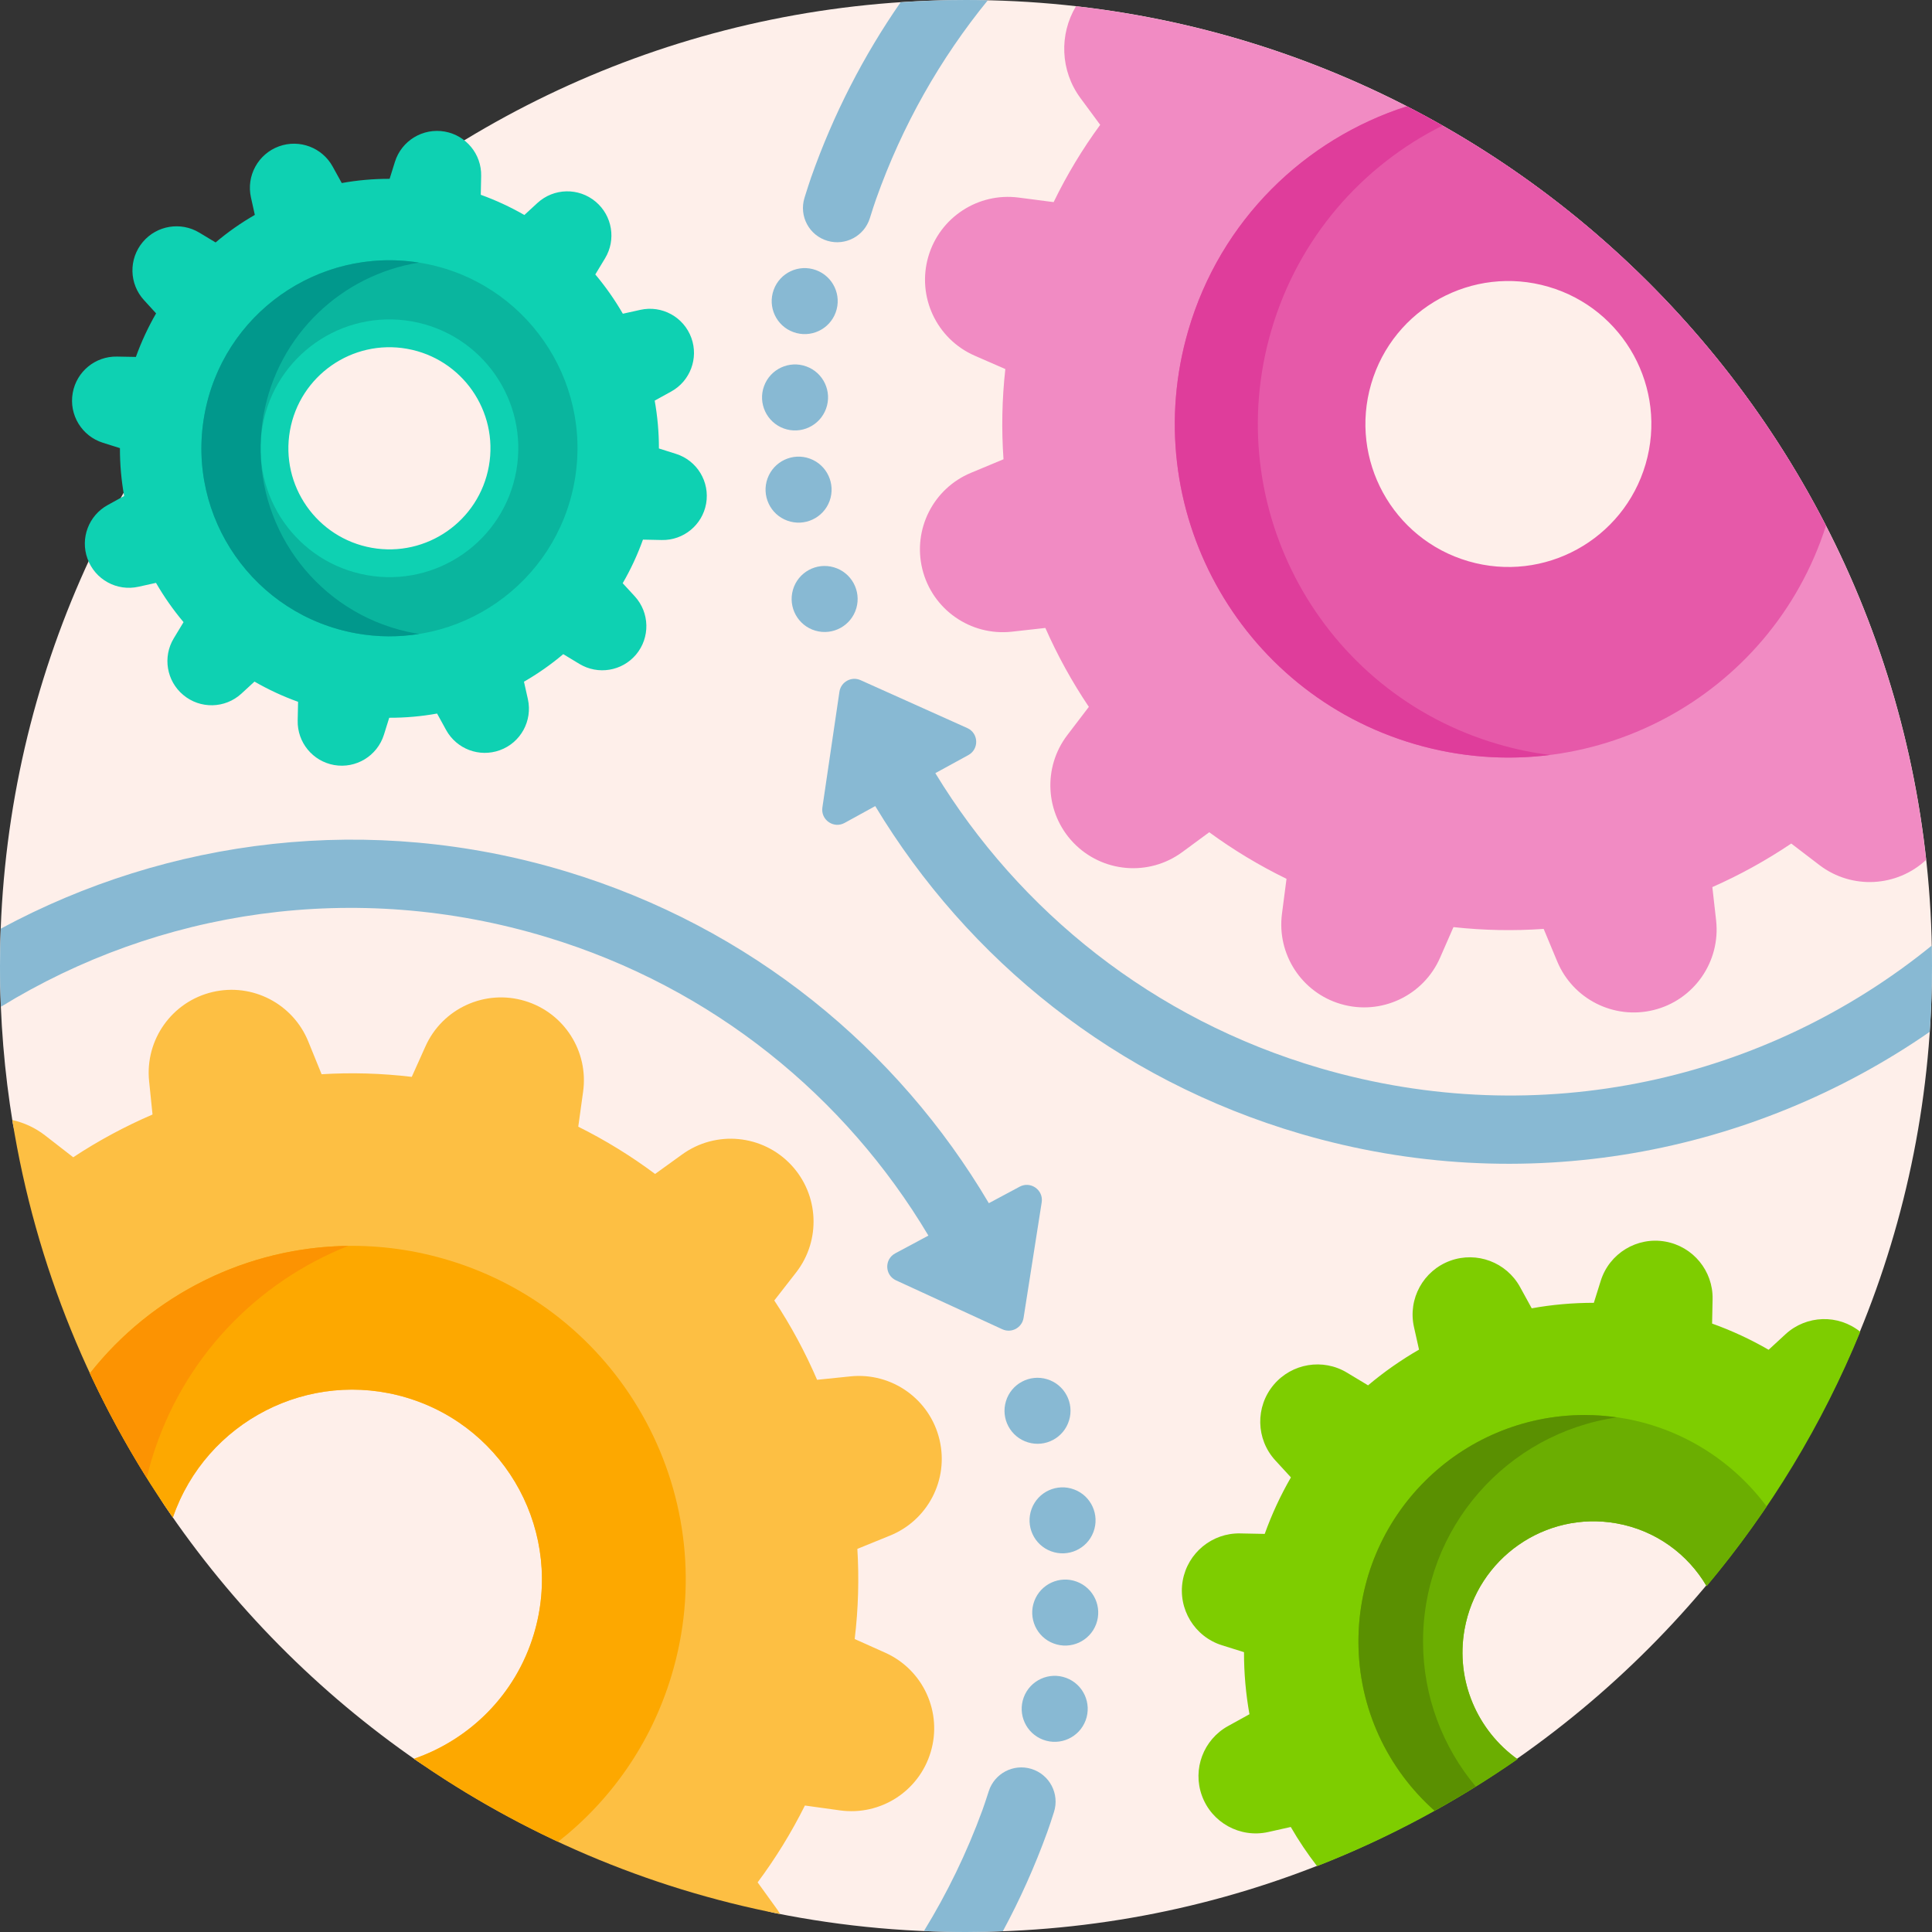 <svg width="39" height="39" viewBox="0 0 39 39" fill="none" xmlns="http://www.w3.org/2000/svg">
<rect x="0" y="0" width="39" height="39" fill="#333333" stroke="none"/>
<g clip-path="url(#clip0)">
<path d="M39 19.401C39.053 30.016 30.529 38.773 19.916 38.995C18.45 39.026 17.02 38.894 15.643 38.617C14.961 38.48 14.473 37.878 14.473 37.183C14.473 36.42 13.854 35.801 13.09 35.801H9.214C8.937 35.801 8.666 35.717 8.438 35.559C6.422 34.168 4.681 32.408 3.313 30.375C3.139 30.117 3.047 29.812 3.047 29.5V25.309C3.047 24.373 2.288 23.613 1.351 23.613C0.809 23.613 0.348 23.219 0.26 22.684C0.089 21.648 0 20.584 0 19.5C0 8.73 8.73 0 19.5 0C30.236 0 38.946 8.677 39 19.401Z" fill="#FEEFEA"/>
<path d="M16.24 3.992C16.29 3.831 16.339 3.68 16.371 3.588C16.823 2.304 17.436 1.118 18.18 0.046C18.616 0.016 19.056 0 19.5 0C19.647 0 19.794 0.002 19.94 0.006C18.985 1.178 18.213 2.528 17.683 4.025C17.652 4.11 17.607 4.253 17.559 4.405C17.447 4.764 17.067 4.968 16.705 4.862C16.334 4.754 16.125 4.362 16.24 3.992ZM38.995 19.088C35.664 21.794 31.103 22.866 26.643 21.561C23.271 20.574 20.575 18.39 18.881 15.607L19.548 15.242C19.768 15.121 19.756 14.8 19.526 14.697L17.372 13.73C17.187 13.647 16.975 13.764 16.945 13.964L16.601 16.3C16.564 16.549 16.828 16.733 17.049 16.612L17.668 16.272C19.534 19.367 22.521 21.797 26.263 22.89C30.761 24.204 35.38 23.303 38.954 20.829C38.984 20.39 39 19.947 39 19.5C39 19.362 38.998 19.225 38.995 19.088ZM20.817 35.707C20.457 35.598 20.076 35.798 19.96 36.156C19.911 36.308 19.864 36.45 19.833 36.535C19.516 37.403 19.118 38.219 18.651 38.98C18.933 38.993 19.215 39 19.5 39C19.749 39 19.997 38.994 20.244 38.984C20.587 38.349 20.887 37.681 21.14 36.984C21.174 36.892 21.224 36.742 21.275 36.581C21.394 36.213 21.188 35.819 20.817 35.707ZM20.662 26.604L21.028 24.271C21.067 24.022 20.805 23.836 20.583 23.955L19.961 24.288C18.123 21.177 15.159 18.719 11.427 17.591C7.465 16.394 3.392 16.924 0.016 18.746C0.007 18.996 0 19.247 0 19.5C0 19.776 0.007 20.05 0.018 20.323C3.195 18.374 7.162 17.744 11.035 18.917C14.398 19.935 17.073 22.144 18.741 24.942L18.071 25.301C17.849 25.42 17.859 25.741 18.088 25.846L20.233 26.833C20.417 26.918 20.63 26.803 20.662 26.604ZM21.136 27.841C20.784 27.735 20.412 27.934 20.306 28.286C20.199 28.638 20.399 29.01 20.751 29.116C21.103 29.223 21.475 29.024 21.581 28.671C21.688 28.319 21.488 27.947 21.136 27.841ZM20.825 30.457C20.696 30.802 20.871 31.186 21.216 31.314C21.56 31.443 21.944 31.269 22.073 30.924C22.202 30.579 22.027 30.195 21.683 30.067C21.338 29.937 20.954 30.112 20.825 30.457ZM21.736 31.928C21.392 31.799 21.008 31.974 20.879 32.319C20.75 32.663 20.925 33.048 21.27 33.176C21.614 33.305 21.998 33.13 22.127 32.786C22.256 32.441 22.081 32.057 21.736 31.928ZM21.524 33.871C21.179 33.742 20.795 33.917 20.666 34.262C20.538 34.606 20.712 34.99 21.057 35.119C21.402 35.248 21.786 35.073 21.915 34.728C22.043 34.384 21.869 34 21.524 33.871ZM16.46 12.731C16.813 12.834 17.183 12.631 17.286 12.278C17.389 11.925 17.186 11.555 16.833 11.452C16.48 11.348 16.11 11.551 16.007 11.904C15.904 12.257 16.106 12.628 16.46 12.731ZM16.747 10.112C16.872 9.766 16.694 9.384 16.348 9.258C16.002 9.132 15.62 9.311 15.494 9.657C15.368 10.002 15.547 10.385 15.893 10.51C16.238 10.636 16.621 10.458 16.747 10.112ZM15.821 8.649C16.167 8.775 16.549 8.596 16.675 8.25C16.801 7.905 16.623 7.522 16.277 7.397C15.931 7.271 15.549 7.449 15.423 7.795C15.297 8.141 15.476 8.523 15.821 8.649ZM16.016 6.704C16.362 6.83 16.744 6.652 16.87 6.306C16.996 5.96 16.817 5.578 16.471 5.452C16.125 5.326 15.743 5.505 15.618 5.851C15.492 6.196 15.67 6.579 16.016 6.704Z" fill="#88B9D3"/>
<path d="M15.75 38.638C13.044 38.111 10.538 37.025 8.357 35.503C9.48 35.116 10.406 34.214 10.776 32.991C11.387 30.966 10.242 28.828 8.217 28.216C6.24 27.619 4.157 28.697 3.49 30.632C1.853 28.283 0.72 25.556 0.248 22.609C0.484 22.662 0.711 22.765 0.913 22.922L1.478 23.361C1.985 23.027 2.521 22.738 3.079 22.498L3.01 21.825C2.924 20.988 3.473 20.217 4.292 20.025C5.094 19.837 5.913 20.261 6.223 21.024L6.492 21.685C7.092 21.648 7.701 21.665 8.312 21.738L8.588 21.123C8.932 20.355 9.793 19.962 10.598 20.206C11.387 20.444 11.884 21.221 11.771 22.036L11.673 22.744C12.224 23.018 12.742 23.338 13.224 23.698L13.77 23.304C14.452 22.811 15.394 22.901 15.97 23.515C16.533 24.115 16.576 25.037 16.07 25.687L15.63 26.252C15.965 26.759 16.254 27.295 16.494 27.853L17.167 27.784C18.004 27.698 18.775 28.247 18.966 29.066C19.155 29.868 18.731 30.687 17.968 30.997L17.307 31.266C17.343 31.866 17.327 32.475 17.253 33.086L17.869 33.362C18.637 33.706 19.03 34.567 18.786 35.372C18.548 36.161 17.772 36.658 16.956 36.545L16.248 36.447C15.973 36.998 15.653 37.516 15.294 37.998L15.688 38.544C15.71 38.575 15.73 38.607 15.75 38.638Z" fill="#FDBF43"/>
<path d="M10.775 32.991C11.387 30.965 10.242 28.828 8.217 28.216C6.24 27.619 4.157 28.697 3.489 30.632C2.852 29.716 2.29 28.743 1.815 27.722C3.478 25.607 6.325 24.613 9.056 25.439C12.616 26.514 14.629 30.271 13.553 33.83C13.137 35.208 12.318 36.354 11.265 37.179C10.245 36.703 9.273 36.142 8.358 35.503C9.479 35.115 10.406 34.214 10.775 32.991Z" fill="#FDA800"/>
<path d="M2.962 29.832C2.539 29.155 2.154 28.451 1.815 27.722C3.067 26.129 4.99 25.173 7.03 25.15C5.185 25.881 3.68 27.416 3.061 29.463C3.024 29.586 2.992 29.709 2.962 29.832Z" fill="#FC9302"/>
<path d="M21.72 0.126C21.381 0.693 21.401 1.424 21.809 1.978L22.209 2.52C21.853 3.005 21.538 3.526 21.269 4.08L20.56 3.988C19.743 3.883 18.971 4.388 18.74 5.178C18.504 5.986 18.905 6.843 19.676 7.18L20.294 7.45C20.226 8.062 20.215 8.671 20.257 9.271L19.599 9.545C18.839 9.862 18.423 10.685 18.618 11.486C18.818 12.303 19.593 12.845 20.43 12.751L21.102 12.676C21.347 13.232 21.641 13.765 21.98 14.269L21.546 14.838C21.046 15.493 21.098 16.414 21.666 17.009C22.248 17.617 23.191 17.699 23.868 17.199L24.41 16.8C24.895 17.155 25.416 17.47 25.97 17.74L25.878 18.448C25.773 19.265 26.277 20.037 27.068 20.268C27.876 20.504 28.733 20.103 29.07 19.332L29.34 18.715C29.952 18.782 30.561 18.793 31.161 18.751L31.435 19.409C31.752 20.169 32.576 20.585 33.376 20.39C34.193 20.191 34.735 19.415 34.642 18.579L34.566 17.907C35.122 17.662 35.655 17.367 36.159 17.028L36.728 17.463C37.377 17.958 38.287 17.911 38.882 17.357C37.895 8.325 30.741 1.149 21.72 0.126ZM34.126 9.633C33.533 11.664 31.406 12.829 29.375 12.236C27.345 11.643 26.179 9.516 26.773 7.485C27.366 5.455 29.493 4.289 31.523 4.882C33.554 5.476 34.719 7.603 34.126 9.633Z" fill="#F18BC3"/>
<path d="M28.4 2.146C26.343 2.805 24.638 4.441 23.987 6.671C22.944 10.241 24.992 13.979 28.561 15.021C32.075 16.047 35.753 14.078 36.86 10.611C34.998 6.98 32.03 4.011 28.4 2.146ZM33.219 9.368C32.772 10.898 31.17 11.776 29.64 11.329C28.11 10.882 27.232 9.28 27.679 7.75C28.126 6.22 29.728 5.342 31.258 5.789C32.788 6.236 33.665 7.838 33.219 9.368Z" fill="#E659A9"/>
<path d="M31.29 15.24C30.401 15.352 29.476 15.288 28.561 15.021C24.992 13.979 22.944 10.24 23.987 6.671C24.638 4.441 26.343 2.805 28.4 2.146C28.643 2.27 28.883 2.4 29.12 2.535C27.501 3.343 26.21 4.797 25.663 6.671C24.62 10.24 26.668 13.979 30.237 15.021C30.587 15.124 30.939 15.196 31.29 15.24Z" fill="#DF3D9B"/>
<path d="M13.301 9.053C13.302 8.726 13.272 8.403 13.216 8.087L13.548 7.904C13.932 7.693 14.105 7.233 13.956 6.821C13.803 6.399 13.362 6.157 12.925 6.255L12.573 6.333C12.411 6.053 12.225 5.787 12.017 5.54L12.214 5.214C12.441 4.839 12.36 4.354 12.025 4.072C11.682 3.783 11.179 3.794 10.849 4.097L10.585 4.34C10.307 4.18 10.013 4.043 9.705 3.932L9.713 3.551C9.722 3.113 9.41 2.733 8.978 2.656C8.537 2.578 8.106 2.839 7.972 3.267L7.865 3.61C7.537 3.609 7.214 3.638 6.899 3.695L6.715 3.362C6.504 2.978 6.044 2.805 5.632 2.954C5.211 3.107 4.968 3.549 5.066 3.986L5.144 4.338C4.864 4.499 4.599 4.685 4.352 4.894L4.025 4.697C3.65 4.47 3.165 4.55 2.883 4.885C2.594 5.228 2.605 5.732 2.909 6.061L3.151 6.326C2.991 6.603 2.854 6.897 2.743 7.205L2.363 7.198C1.924 7.189 1.545 7.5 1.468 7.932C1.389 8.373 1.651 8.804 2.078 8.938L2.421 9.046C2.42 9.373 2.449 9.696 2.506 10.012L2.174 10.195C1.79 10.406 1.616 10.866 1.766 11.278C1.918 11.7 2.36 11.942 2.797 11.844L3.149 11.766C3.311 12.046 3.497 12.312 3.705 12.559L3.508 12.885C3.281 13.26 3.361 13.745 3.697 14.027C4.04 14.316 4.543 14.305 4.873 14.002L5.137 13.759C5.415 13.919 5.708 14.056 6.017 14.167L6.009 14.547C6 14.986 6.312 15.366 6.744 15.443C7.185 15.521 7.615 15.26 7.75 14.832L7.857 14.489C8.185 14.49 8.508 14.461 8.823 14.404L9.006 14.737C9.218 15.121 9.677 15.294 10.09 15.144C10.511 14.992 10.753 14.55 10.656 14.113L10.577 13.761C10.857 13.6 11.123 13.414 11.37 13.205L11.696 13.402C12.072 13.629 12.556 13.549 12.839 13.214C13.127 12.871 13.116 12.367 12.813 12.037L12.57 11.773C12.731 11.496 12.868 11.202 12.979 10.893L13.359 10.901C13.797 10.91 14.177 10.598 14.254 10.167C14.332 9.725 14.071 9.295 13.643 9.161L13.301 9.053ZM9.869 9.407C9.672 10.516 8.613 11.255 7.504 11.058C6.395 10.86 5.656 9.801 5.853 8.692C6.05 7.583 7.109 6.844 8.218 7.041C9.327 7.239 10.066 8.298 9.869 9.407Z" fill="#0ED1B2"/>
<path d="M8.527 5.312C6.463 4.945 4.492 6.32 4.125 8.384C3.757 10.448 5.133 12.419 7.197 12.786C9.26 13.153 11.231 11.778 11.598 9.714C11.966 7.65 10.59 5.679 8.527 5.312ZM10.422 9.505C10.171 10.919 8.82 11.862 7.406 11.61C5.991 11.358 5.049 10.008 5.301 8.594C5.553 7.179 6.903 6.237 8.317 6.488C9.732 6.74 10.674 8.09 10.422 9.505Z" fill="#0AB59E"/>
<path d="M8.463 12.797C8.054 12.862 7.627 12.863 7.197 12.786C5.133 12.419 3.757 10.448 4.125 8.384C4.488 6.344 6.418 4.978 8.455 5.301C6.905 5.55 5.61 6.751 5.319 8.384C5.284 8.584 5.265 8.784 5.261 8.981C5.26 9.03 5.26 9.078 5.261 9.126C5.295 10.901 6.577 12.463 8.391 12.786C8.415 12.79 8.439 12.793 8.463 12.797Z" fill="#01988C"/>
<path d="M34.45 32.018C34.072 31.374 33.425 30.892 32.632 30.751C31.194 30.495 29.82 31.454 29.564 32.892C29.379 33.931 29.827 34.936 30.632 35.511C29.382 36.381 28.026 37.11 26.587 37.671C26.393 37.42 26.215 37.156 26.056 36.88L25.6 36.982C25.033 37.108 24.46 36.794 24.262 36.247C24.068 35.713 24.293 35.116 24.791 34.842L25.222 34.604C25.149 34.195 25.111 33.776 25.112 33.351L24.667 33.212C24.113 33.038 23.774 32.479 23.875 31.907C23.975 31.347 24.468 30.942 25.036 30.954L25.53 30.964C25.674 30.564 25.851 30.183 26.059 29.823L25.744 29.48C25.351 29.052 25.337 28.399 25.711 27.954C26.078 27.519 26.706 27.415 27.193 27.71L27.616 27.965C27.937 27.695 28.282 27.453 28.645 27.244L28.543 26.788C28.416 26.22 28.731 25.647 29.277 25.449C29.812 25.256 30.408 25.48 30.683 25.978L30.92 26.41C31.329 26.336 31.748 26.299 32.174 26.299L32.313 25.855C32.487 25.3 33.046 24.961 33.618 25.063C34.178 25.163 34.582 25.655 34.571 26.224L34.561 26.718C34.961 26.861 35.342 27.039 35.702 27.247L36.044 26.932C36.467 26.544 37.108 26.526 37.552 26.884C36.784 28.76 35.733 30.489 34.45 32.018Z" fill="#7ECD00"/>
<path d="M35.662 30.41C35.285 30.967 34.881 31.504 34.45 32.018C34.072 31.374 33.425 30.892 32.632 30.751C31.193 30.495 29.82 31.454 29.563 32.893C29.378 33.931 29.827 34.936 30.632 35.511C30.094 35.886 29.535 36.232 28.959 36.552C28.017 35.715 27.422 34.495 27.422 33.135C27.422 30.611 29.468 28.564 31.992 28.564C33.495 28.564 34.829 29.291 35.662 30.41Z" fill="#6BAE01"/>
<path d="M29.79 36.064C29.517 36.233 29.241 36.396 28.959 36.552C28.017 35.715 27.422 34.495 27.422 33.135C27.422 30.611 29.468 28.564 31.992 28.564C32.213 28.564 32.429 28.582 32.641 28.612C30.427 28.93 28.726 30.833 28.726 33.135C28.726 34.25 29.127 35.271 29.79 36.064Z" fill="#5A9001"/>
</g>
<defs>
<clipPath id="clip0">
<rect width="39" height="39" fill="white"/>
</clipPath>
</defs>
</svg>
